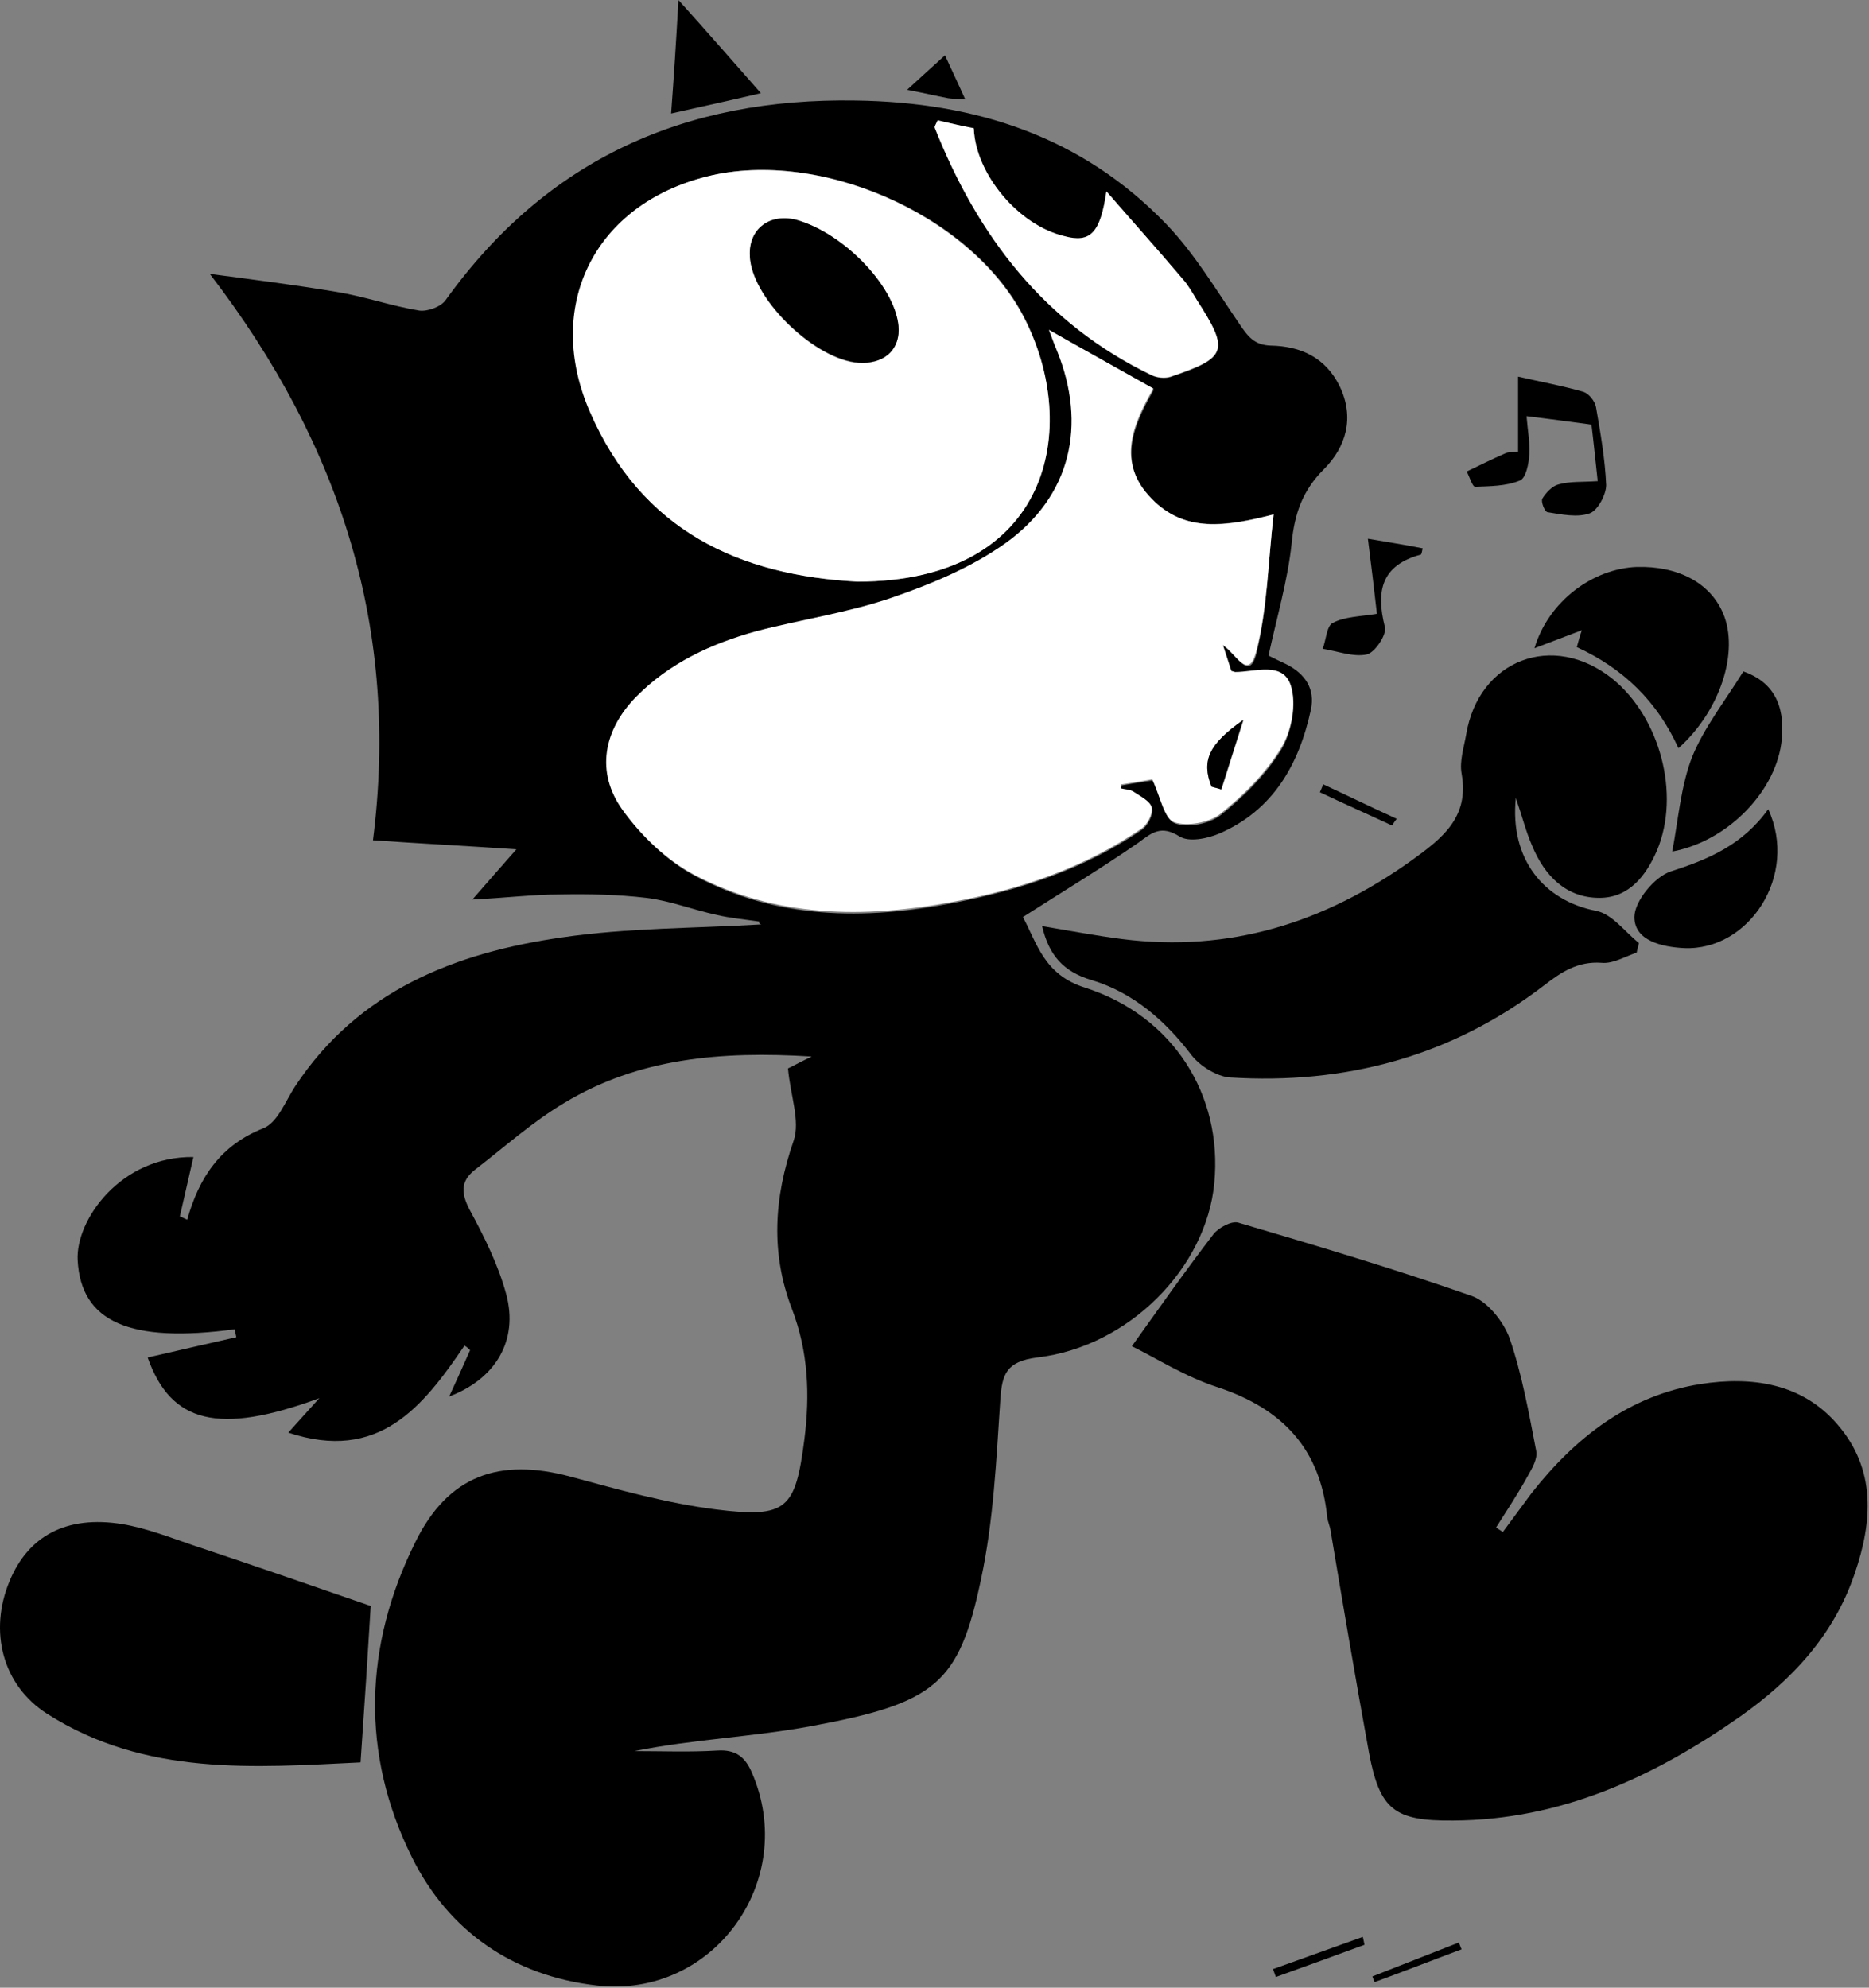 <?xml version="1.0" standalone="no"?>
<!DOCTYPE svg PUBLIC "-//W3C//DTD SVG 1.1//EN" "http://www.w3.org/Graphics/SVG/1.1/DTD/svg11.dtd">
<svg width="100%" height="100%" viewBox="0 0 331 352" version="1.1" xmlns="http://www.w3.org/2000/svg" xmlns:xlink="http://www.w3.org/1999/xlink" xml:space="preserve" style="fill-rule:evenodd;clip-rule:evenodd;stroke-linejoin:round;stroke-miterlimit:1.414;">
    <rect x="0" y="0" width="331" height="352" fill="#808080" stroke="none"/>
    <g transform="matrix(1,0,0,1,-137.947,-219.9)">
        <path d="M272.4,383.1C269.8,382.7 267.3,382.5 264.8,381.9C260.6,381 256.6,379.4 252.4,378.9C247.3,378.3 242.2,378.2 237.1,378.3C232.3,378.3 227.6,378.9 221.6,379.2C224.4,376 226.4,373.7 229.4,370.3C220.5,369.7 212.7,369.3 204,368.7C208.7,331.8 198.6,299 175.1,268.4C183.4,269.5 190.5,270.4 197.6,271.6C202.5,272.4 207.3,274.1 212.2,274.9C213.7,275.1 216.1,274.2 216.9,273C234.8,248.1 259.2,237.2 289.5,237.7C310.8,238 329.6,244.1 344.5,259.6C349.5,264.8 353.3,271.2 357.4,277.2C358.9,279.4 360,281 363,281.1C368.3,281.2 372.7,283.2 375.2,288.3C377.9,293.9 376.3,299.1 372.4,303C368.6,306.8 367.2,310.9 366.7,316.1C366,322.7 364.1,329.1 362.6,336C363.4,336.4 364.6,337 365.7,337.5C369.1,339.2 370.9,341.9 370.1,345.6C368,355.3 363.4,363.4 353.9,367.5C351.8,368.4 348.5,369.1 346.8,368C343.6,366 342,367.3 339.6,369.1C333.1,373.6 326.3,377.7 319.1,382.3C321.6,386.9 322.8,392.5 330.1,394.8C345.7,399.8 354.5,413.8 353,429.4C351.6,444.4 337.9,458.4 321.6,460.3C316.2,461 315.4,463.2 315.1,467.8C314.4,478.4 313.9,489.2 311.7,499.5C307.8,518.1 303.7,521.5 281.5,525.6C271.2,527.5 260.7,527.9 250.3,530C255.2,530 260.1,530.2 265,529.9C268.2,529.7 269.9,531 271.1,533.8C279.4,552.9 264.3,573.9 243.6,571.5C228.8,569.8 217.4,561.9 210.9,548.8C201.8,530.5 202.4,511.3 211.5,493C217.3,481.2 226.3,478 239,481.4C247.5,483.7 256,486.1 264.7,487.2C277.4,488.8 278.8,487.1 280.4,474.8C281.4,466.9 281.1,459.3 278.2,451.7C274.4,441.8 275,432 278.5,421.9C279.7,418.4 277.9,413.8 277.5,409.1C278,408.9 279.2,408.2 281.7,407C265.5,406 251,407.3 237.9,415.2C232.2,418.6 227.2,423.1 222,427.1C219.5,429.1 219.6,431.2 221.1,434.1C223.7,438.9 226.2,443.9 227.6,449.1C229.8,457.3 225.7,464.1 217.5,467.2C218.8,464.4 220,461.7 221.2,459C220.9,458.7 220.6,458.4 220.2,458.2C212.8,469.1 205,478.9 189,473.6C191,471.4 192.5,469.7 194.5,467.5C176.6,474.1 168.2,471.9 164.1,460.3C169.3,459.1 174.5,457.9 179.8,456.7C179.7,456.2 179.6,455.8 179.5,455.3C160.9,457.8 152.3,454 151.7,443.1C151.3,435.9 159.4,424.6 172.2,424.8C171.4,428.3 170.6,431.8 169.8,435.3C170.2,435.5 170.7,435.7 171.1,435.9C173.2,428.4 177,422.7 184.6,419.7C187.1,418.7 188.5,414.9 190.2,412.3C201.4,395.3 218.6,388.6 237.5,385.9C249.1,384.2 261,384.3 272.8,383.6C272.3,383.5 272.4,383.3 272.4,383.1ZM363.5,311C355,313.1 347.8,314.2 342,308.4C335.6,301.9 338.8,295 342.3,288.9C336.1,285.4 330.3,282.1 323.8,278.5C324.5,280.3 324.8,281.2 325.2,282.1C330.6,295.4 327.8,308 316.1,316.3C310.2,320.6 303.1,323.5 296.1,325.9C288.3,328.6 279.9,329.8 271.9,331.9C263.9,334 256.5,337.4 250.7,343.5C245,349.4 243.6,356.8 248.3,363.5C251.6,368 256.1,372.4 261,375C275.4,382.7 291,382.9 306.8,379.8C318.7,377.5 330,373.8 340.1,366.9C341.2,366.2 342.2,364.2 342,363.1C341.8,362 340,361.1 338.8,360.3C338.2,359.9 337.3,359.9 336.5,359.7C336.5,359.5 336.6,359.2 336.6,359C338.8,358.6 341,358.3 342.1,358.1C343.6,361.3 344.2,365 346,365.7C348.3,366.6 352.2,365.8 354.2,364.2C358.3,360.9 362.2,357 364.9,352.6C366.7,349.5 367.6,344.7 366.6,341.4C365.2,337.2 360.3,339.1 356.8,339.1C356.6,339.1 356.5,339 356.1,338.9C355.7,337.6 355.2,336.2 354.6,334.3C356.9,335.7 359.2,340.8 360.5,335.5C362.4,327.7 362.5,319.7 363.5,311ZM289.8,322.9C323.9,322.9 329.4,295.6 319.3,276C309.8,257.6 282.3,245.8 262.3,251.4C243,256.8 234.5,274.4 242.5,292.8C251.6,314 269.1,321.8 289.8,322.9ZM333.9,253.8C332.8,261.1 331.1,262.9 326.4,261.8C318.4,259.9 310.8,250.8 310.4,242.7C308.3,242.2 306.1,241.7 304,241.3C303.7,242 303.4,242.4 303.5,242.6C311.1,261.7 322.9,277.2 341.9,286.4C342.8,286.8 344.2,287 345.2,286.7C355.3,283.3 355.7,282.1 349.9,273.1C349.1,271.8 348.3,270.5 347.4,269.4C343,264.1 338.4,259 333.9,253.8Z" style="fill:black;fill-rule:nonzero;"/>
    </g>
    <g transform="matrix(1,0,0,1,-137.947,-219.9)">
        <path d="M338.4,458.3C343.2,451.6 347.9,444.9 352.9,438.4C353.8,437.3 356,436.1 357.2,436.4C371.1,440.5 384.9,444.6 398.6,449.4C401.4,450.4 404.2,453.9 405.3,456.9C407.5,463.3 408.7,470.1 410,476.8C410.3,478.2 409.3,479.9 408.5,481.3C406.8,484.4 404.8,487.4 402.9,490.4C403.3,490.7 403.7,490.9 404.1,491.2C405.8,488.9 407.5,486.6 409.2,484.3C417,474.4 426.5,467 439.1,465C448.1,463.6 457.1,464.8 463.4,472.2C470.2,480.1 469.6,489.3 466.4,498.6C462.7,509.5 455.3,517.4 446.1,523.9C430.8,534.6 414.4,542.2 395.3,542.3C384.9,542.4 382.3,540.4 380.4,530.3C378,517.2 375.8,504.1 373.6,491C373.5,490.2 373.1,489.4 373,488.6C371.8,476.5 365.1,469.4 353.7,465.6C347.8,463.7 342.7,460.4 338.4,458.3Z" style="fill:black;fill-rule:nonzero;"/>
    </g>
    <g transform="matrix(1,0,0,1,-137.947,-219.9)">
        <path d="M406.4,361.2C405.3,372.1 411.4,379.4 420.6,381.2C423.4,381.7 425.7,384.9 428.2,386.9C428.1,387.5 427.9,388 427.8,388.6C425.7,389.3 423.6,390.6 421.6,390.4C417.4,390.1 414.5,392 411.4,394.4C395,407 376.2,412 355.7,410.7C353.4,410.5 350.5,408.7 349,406.8C344.3,400.6 338.6,395.7 331.4,393.5C326.2,392 323.7,389 322.5,383.9C327.3,384.7 332,385.6 336.7,386.2C355.7,388.6 372.5,383.3 387.9,372.3C393.3,368.4 398.2,364.7 396.8,356.9C396.4,354.7 397.2,352.3 397.6,350C399.8,336.7 413,331.7 423.5,340.1C431.9,346.9 435.6,360.5 431.4,370.5C429.5,374.9 426.5,378.9 421.2,378.9C415.3,378.9 411.5,375 409.3,369.7C408.2,367.2 407.6,364.7 406.4,361.2Z" style="fill:black;fill-rule:nonzero;"/>
    </g>
    <g transform="matrix(1,0,0,1,-137.947,-219.9)">
        <path d="M203.6,504.3C203.1,512.7 202.5,521.9 201.8,532C183,532.9 163.7,534.5 146.3,523.4C138.3,518.3 136,508.7 139.6,500C142.9,491.9 149.7,488.2 159.6,489.8C163.8,490.5 167.9,492.1 172,493.5C182.5,497 192.9,500.6 203.6,504.3Z" style="fill:black;fill-rule:nonzero;"/>
    </g>
    <g transform="matrix(1,0,0,1,-137.947,-219.9)">
        <path d="M417.2,334.5C417.5,333.4 417.8,332.3 418.1,331.5C415.7,332.4 413.1,333.4 409.7,334.7C412.2,326.3 420.1,320.6 427.8,320.3C435.1,320.1 440.8,323.1 443.1,328.5C446,335.3 442.6,345.8 435.2,352.4C431.5,344.2 425.5,338.3 417.2,334.5Z" style="fill:black;fill-rule:nonzero;"/>
    </g>
    <g transform="matrix(1,0,0,1,-137.947,-219.9)">
        <path d="M451.1,363.2C456.5,374.9 447.7,388.3 436.2,387.8C432.3,387.6 427.4,386.5 427.4,382.3C427.4,379.5 431,375.1 433.9,374.2C440.4,372.1 446.5,369.6 451.1,363.2Z" style="fill:black;fill-rule:nonzero;"/>
    </g>
    <g transform="matrix(1,0,0,1,-137.947,-219.9)">
        <path d="M446.7,338.8C451.8,340.6 454.1,344.5 453.5,350.8C452.7,359.7 444.2,368.8 434.1,370.7C435.2,364.9 435.6,359.2 437.6,354C439.7,348.8 443.4,344.1 446.7,338.8Z" style="fill:black;fill-rule:nonzero;"/>
    </g>
    <g transform="matrix(1,0,0,1,-137.947,-219.9)">
        <path d="M420.9,305.1C420.5,301.5 420.2,298.4 419.8,295.1C416,294.6 412.5,294.1 408.3,293.6C408.5,296.1 408.9,298.2 408.8,300.3C408.7,302 408.2,304.6 407.1,305C404.7,306 401.8,306 399.2,306.1C398.7,306.1 398.2,304.3 397.7,303.4C400,302.3 402.2,301.2 404.5,300.2C405.1,299.9 405.8,300 406.8,299.9C406.8,295.5 406.8,291.1 406.8,286.6C410.7,287.5 414.6,288.2 418.4,289.3C419.3,289.6 420.4,290.9 420.6,292C421.4,296.6 422.2,301.2 422.4,305.8C422.4,307.5 420.9,310.3 419.5,310.8C417.3,311.6 414.5,311 412,310.6C411.5,310.5 410.8,308.7 411.1,308.2C411.7,307.2 412.8,306 413.9,305.7C416,305.1 418.1,305.3 420.9,305.1Z" style="fill:black;fill-rule:nonzero;"/>
    </g>
    <g transform="matrix(1,0,0,1,-137.947,-219.9)">
        <path d="M272.7,236.4C268.5,237.4 263,238.6 256.8,240C257.3,233.3 257.7,227.1 258.1,219.9C263.5,225.9 268.2,231.3 272.7,236.4Z" style="fill:black;fill-rule:nonzero;"/>
    </g>
    <g transform="matrix(1,0,0,1,-137.947,-219.9)">
        <path d="M381.8,328.6C381.3,324.2 380.8,320 380.2,315.3C383.8,315.9 386.8,316.4 389.9,317C389.8,317.5 389.7,318 389.6,318.1C382.6,320 381.6,324.5 383.2,330.9C383.6,332.3 381.4,335.5 380,335.8C377.6,336.3 374.8,335.2 372.2,334.8C372.8,333.2 372.9,330.7 374,330.2C376.1,329.1 378.7,329.1 381.8,328.6Z" style="fill:black;fill-rule:nonzero;"/>
    </g>
    <g transform="matrix(1,0,0,1,-137.947,-219.9)">
        <path d="M305.3,229.7C306.8,232.9 307.7,234.9 308.9,237.5C307.4,237.4 306.6,237.4 305.9,237.3C303.8,236.9 301.7,236.4 298.6,235.8C301.1,233.5 303,231.8 305.3,229.7Z" style="fill:black;fill-rule:nonzero;"/>
    </g>
    <g transform="matrix(1,0,0,1,-137.947,-219.9)">
        <path d="M379.6,564.3C374.4,566.2 369.2,568.1 363.9,570C363.7,569.5 363.6,569.1 363.4,568.6C368.7,566.7 374,564.8 379.3,562.9C379.4,563.3 379.5,563.8 379.6,564.3Z" style="fill:black;fill-rule:nonzero;"/>
    </g>
    <g transform="matrix(1,0,0,1,-137.947,-219.9)">
        <path d="M381,569.9C386.1,567.9 391.2,565.9 396.3,563.9C396.5,564.3 396.6,564.7 396.8,565.1C391.7,567 386.6,569 381.4,570.9C381.3,570.6 381.1,570.3 381,569.9Z" style="fill:black;fill-rule:nonzero;"/>
    </g>
    <g transform="matrix(1,0,0,1,-137.947,-219.9)">
        <path d="M384.5,366.1C380.2,364.1 375.9,362.2 371.7,360.2C371.9,359.7 372.1,359.3 372.3,358.8C376.6,360.8 380.9,362.9 385.3,364.9C385,365.3 384.7,365.7 384.5,366.1Z" style="fill:black;fill-rule:nonzero;"/>
    </g>
    <g transform="matrix(1,0,0,1,-137.947,-219.9)">
        <path d="M363.5,311C362.5,319.7 362.4,327.7 360.4,335.3C359,340.6 356.8,335.5 354.5,334.1C355.1,336 355.6,337.4 356,338.7C356.4,338.8 356.6,338.9 356.7,338.9C360.2,338.9 365.1,337 366.5,341.2C367.6,344.5 366.7,349.3 364.8,352.4C362.1,356.8 358.2,360.7 354.1,364C352.1,365.6 348.2,366.3 345.9,365.5C344.1,364.8 343.5,361.1 342,357.9C340.9,358.1 338.7,358.5 336.5,358.8C336.5,359 336.4,359.3 336.4,359.5C337.2,359.7 338.1,359.7 338.7,360.1C339.9,360.9 341.7,361.8 341.9,362.9C342.1,364.1 341.1,366 340,366.7C329.9,373.6 318.6,377.4 306.7,379.6C290.9,382.6 275.3,382.4 260.9,374.8C256,372.2 251.5,367.9 248.2,363.3C243.4,356.7 244.8,349.2 250.6,343.3C256.5,337.3 263.9,333.9 271.8,331.7C279.8,329.6 288.2,328.4 296,325.7C303,323.3 310.1,320.3 316,316.1C327.6,307.8 330.5,295.2 325.1,281.9C324.7,281 324.4,280.1 323.7,278.3C330.2,282 336,285.2 342.2,288.7C338.7,294.8 335.5,301.7 341.9,308.2C347.8,314.3 355.1,313.2 363.5,311ZM352.5,359.2C353.1,359.4 353.7,359.5 354.3,359.7C355.5,355.8 356.8,351.8 358.2,347.4C352,351.7 350.7,354.6 352.5,359.2Z" style="fill:white;fill-rule:nonzero;"/>
    </g>
    <g transform="matrix(1,0,0,1,-137.947,-219.9)">
        <path d="M289.8,322.9C269,321.8 251.6,314 242.4,292.8C234.4,274.4 242.9,256.7 262.2,251.4C282.2,245.8 309.7,257.7 319.2,276C329.5,295.6 324,322.9 289.8,322.9ZM297.1,278.3C297,271.2 287.6,261.2 278.9,258.9C274,257.6 270.3,260.8 270.8,265.9C271.6,273.4 282.5,283.7 290,284.2C294.3,284.4 297.1,282.1 297.1,278.3Z" style="fill:white;fill-rule:nonzero;"/>
    </g>
    <g transform="matrix(1,0,0,1,-137.947,-219.9)">
        <path d="M333.9,253.8C338.4,259 343,264.1 347.4,269.3C348.4,270.4 349.1,271.7 349.9,273C355.7,282 355.3,283.2 345.2,286.6C344.2,286.9 342.9,286.8 341.9,286.3C322.9,277.2 311.1,261.7 303.5,242.5C303.4,242.3 303.7,241.9 304,241.2C306.1,241.7 308.3,242.2 310.4,242.6C310.7,250.8 318.4,259.8 326.4,261.7C331.1,263 332.8,261.2 333.9,253.8Z" style="fill:white;fill-rule:nonzero;"/>
    </g>
    <g transform="matrix(1,0,0,1,-137.947,-219.9)">
        <path d="M352.5,359.2C350.7,354.6 352,351.7 358.1,347.4C356.7,351.8 355.5,355.7 354.2,359.7C353.7,359.5 353.1,359.4 352.5,359.2Z" style="fill:black;fill-rule:nonzero;"/>
    </g>
    <g transform="matrix(1,0,0,1,-137.947,-219.9)">
        <path d="M297.1,278.3C297.1,282.1 294.3,284.4 290,284.1C282.5,283.6 271.6,273.3 270.8,265.8C270.2,260.8 273.9,257.6 278.9,258.8C287.6,261.2 297,271.2 297.1,278.3Z" style="fill:black;fill-rule:nonzero;"/>
    </g>
</svg>

